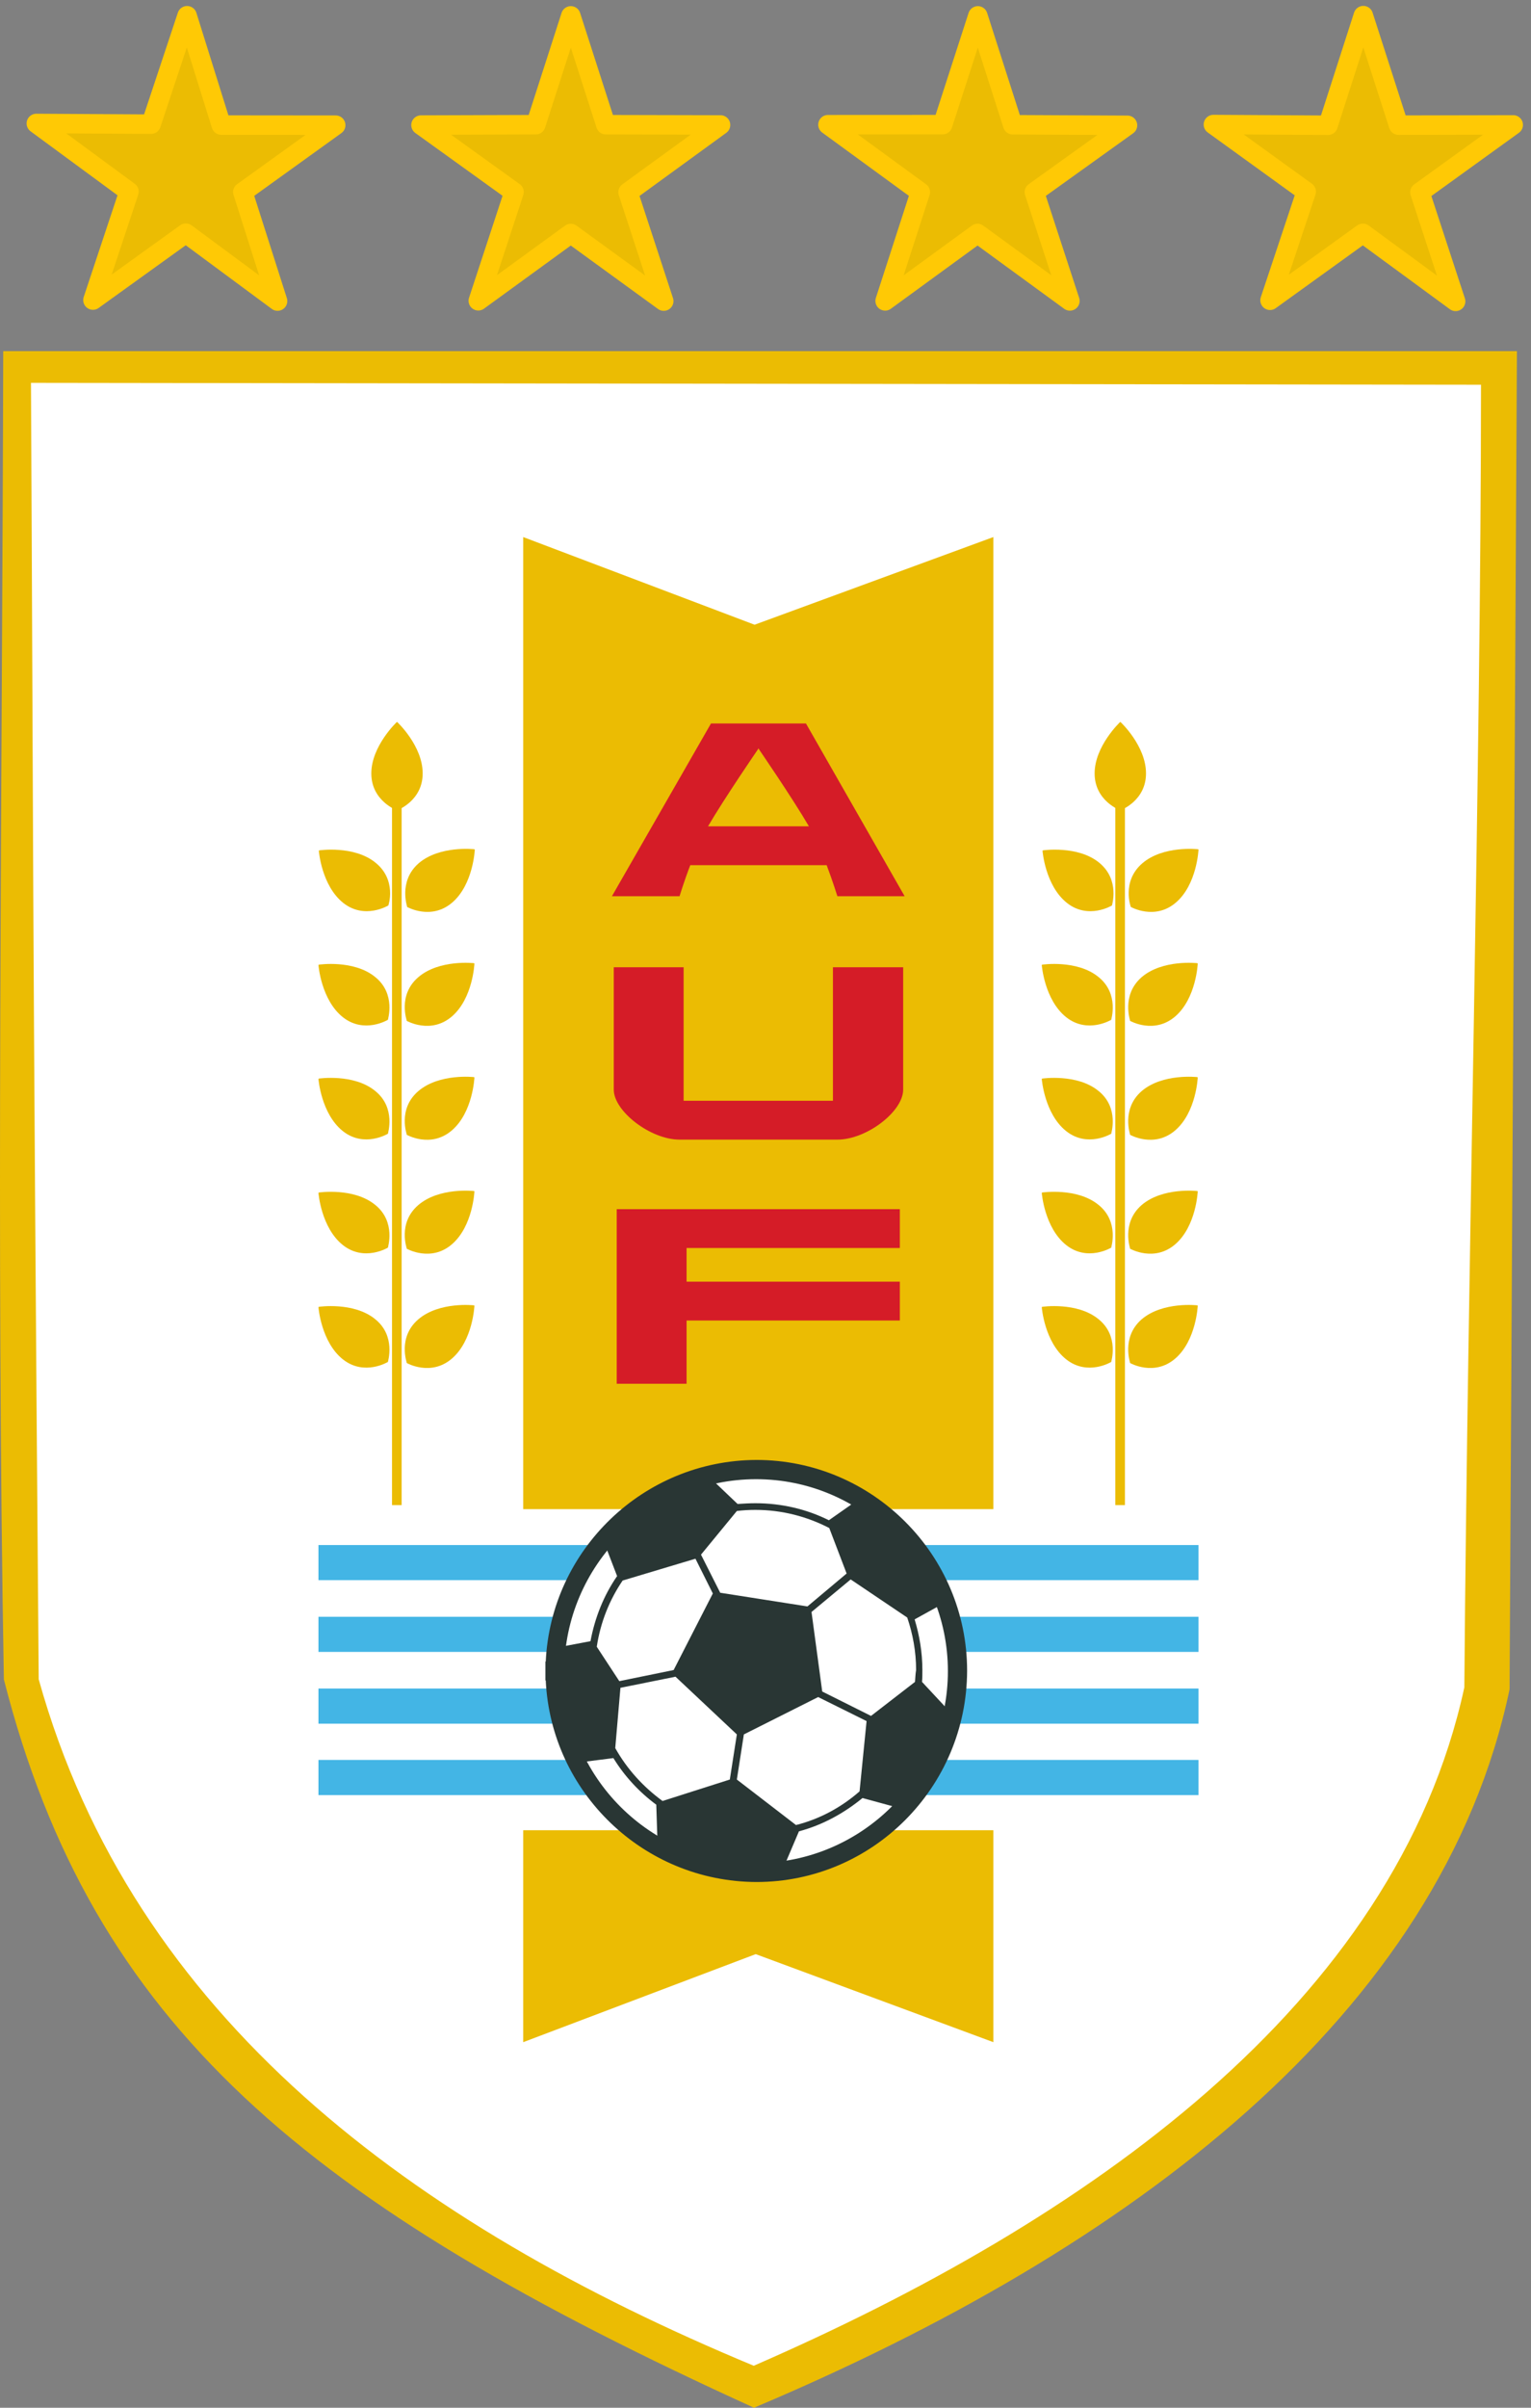 <svg width="98" height="154" viewBox="0 0 98 154" fill="none" xmlns="http://www.w3.org/2000/svg">
<rect x="0" y="0" width="98" height="154" fill="#808080" stroke="none"/>
<g id="uruguay">
<path id="path4497" d="M1.256 107.424C1.121 80.093 1.362 47.175 0.909 23.451C34.591 23.654 60.542 23.438 95.801 23.675C95.488 53.368 95.702 75.937 95.33 108.121C91.168 125.37 65.779 146.631 48.606 152.52C18.91 145.989 2.906 112.89 1.256 107.424Z" fill="white"/>
<g id="g4769">
<path id="path4771" d="M48.263 154C19.641 140.98 5.908 129.618 0.248 107.417C-0.249 79.854 0.145 50.027 0.206 22.458H97.1C96.943 50.988 96.786 79.517 96.629 108.047C92.242 128.91 72.328 143.85 48.263 154ZM93.733 107.926C93.948 80.393 94.792 49.079 94.8 24.607L1.983 24.487C2.126 51.823 2.067 56.371 2.477 107.407C8.517 129.066 26.441 142.253 48.248 151.315C69.45 142.089 89.324 128.244 93.733 107.926V107.926Z" fill="#EBBC03"/>
</g>
<g id="Background">
<g id="svg2">
<g id="_761874112">
<path id="polygon325" d="M96.862 7.989L90.889 12.299L93.175 19.276L87.238 14.924L81.296 19.206L83.611 12.257L77.671 7.966L85.009 8.011L87.267 1L89.522 8.005L96.862 7.989Z" fill="#EBBC03" stroke="#FFC905" stroke-width="1.246" stroke-linejoin="round"/>
<path id="polygon329" d="M68.485 19.247L62.573 14.934L56.658 19.245L58.91 12.289L52.998 7.976L60.341 7.972L62.593 1.016L64.825 7.979L72.172 8.016L66.21 12.289L68.485 19.247Z" fill="#EBBC03" stroke="#FFC905" stroke-width="1.246" stroke-linejoin="round"/>
<path id="polygon333" d="M36.535 14.935L30.616 19.238L32.903 12.283L26.948 8L34.296 7.975L36.539 1.016L38.779 7.976L46.122 7.993L40.203 12.296L42.486 19.259L36.535 14.935Z" fill="#EBBC03" stroke="#FFC905" stroke-width="1.246" stroke-linejoin="round"/>
<path id="polygon3156" d="M5.95 19.192L8.256 12.257L2.326 7.897L9.671 7.942L11.976 1.007L14.163 8L21.488 8.007L15.543 12.285L17.767 19.257L11.895 14.915L5.95 19.192Z" fill="#EBBC03" stroke="#FFC905" stroke-width="1.246" stroke-linejoin="round"/>
</g>
</g>
</g>
<path id="polyline4-9" d="M63.585 130.618L48.373 124.987L33.491 130.618V34.351L48.301 39.958L63.585 34.351V130.618Z" fill="#EBBC03"/>
<path id="path14-4" d="M53.601 57.324H57.907L51.59 46.275H45.51L39.169 57.324H43.499C43.499 57.324 43.783 56.377 44.185 55.337H52.915C53.317 56.401 53.601 57.324 53.601 57.324ZM48.514 47.931L48.562 47.86L48.585 47.931C48.585 47.931 50.715 51.031 51.779 52.852H45.321C46.385 51.031 48.514 47.931 48.514 47.931H48.514Z" fill="#D51C27"/>
<path id="path16-1" d="M53.317 61.866V70.407H43.759V61.866H39.288C39.288 61.866 39.288 69.058 39.288 69.697C39.288 71.069 41.63 72.891 43.499 72.891H46.811C48.633 72.891 50.289 72.891 50.289 72.891H53.601C55.47 72.891 57.812 71.093 57.812 69.697C57.812 69.058 57.812 61.866 57.812 61.866H53.317" fill="#D51C27"/>
<path id="polyline18-0" d="M57.599 79.823V77.339H39.477V88.506H43.948V84.46H57.599V81.976H43.948V79.823H57.599Z" fill="#D51C27"/>
<path id="path20-0" d="M25.4 51.835C25.4 51.835 27.056 51.243 27.056 49.469C27.056 47.695 25.424 46.181 25.424 46.181H25.4C25.4 46.181 23.768 47.718 23.768 49.469C23.768 51.243 25.424 51.835 25.424 51.835H25.4" fill="#EBBC03"/>
<path id="path22-6" d="M26.062 58.01C26.062 58.01 27.6 58.885 28.949 57.726C30.297 56.567 30.392 54.343 30.392 54.343L30.368 54.319C30.368 54.319 28.145 54.059 26.796 55.218C25.471 56.377 26.086 58.034 26.062 58.01" fill="#EBBC03"/>
<path id="path24-2" d="M24.856 57.915C24.856 57.915 23.342 58.838 21.97 57.75C20.574 56.638 20.408 54.414 20.408 54.414L20.432 54.39C20.432 54.39 22.656 54.059 24.028 55.171C25.424 56.283 24.856 57.939 24.856 57.915" fill="#EBBC03"/>
<path id="path26-6" d="M26.039 65.297C26.039 65.297 27.577 66.172 28.925 65.013C30.274 63.853 30.368 61.63 30.368 61.63L30.345 61.606C30.345 61.606 28.121 61.346 26.772 62.505C25.424 63.664 26.062 65.32 26.039 65.297" fill="#EBBC03"/>
<path id="path28-0" d="M24.832 65.226C24.832 65.226 23.318 66.148 21.946 65.06C20.55 63.948 20.384 61.724 20.384 61.724L20.408 61.701C20.408 61.701 22.632 61.369 24.004 62.481C25.376 63.57 24.809 65.249 24.832 65.226" fill="#EBBC03"/>
<path id="path30-8" d="M26.039 72.584C26.039 72.584 27.577 73.459 28.925 72.3C30.274 71.14 30.368 68.916 30.368 68.916L30.345 68.893C30.345 68.893 28.121 68.633 26.772 69.792C25.424 70.951 26.062 72.607 26.039 72.584" fill="#EBBC03"/>
<path id="path32-5" d="M24.832 72.513C24.832 72.513 23.318 73.435 21.946 72.347C20.55 71.235 20.384 69.011 20.384 69.011L20.408 68.987C20.408 68.987 22.632 68.656 24.004 69.768C25.376 70.856 24.809 72.536 24.832 72.513" fill="#EBBC03"/>
<path id="path34-1" d="M26.039 79.87C26.039 79.87 27.577 80.746 28.925 79.587C30.274 78.427 30.368 76.203 30.368 76.203L30.345 76.18C30.345 76.18 28.121 75.919 26.772 77.079C25.424 78.238 26.062 79.894 26.039 79.87" fill="#EBBC03"/>
<path id="path36-9" d="M24.832 79.799C24.832 79.799 23.318 80.722 21.946 79.634C20.55 78.522 20.384 76.298 20.384 76.298L20.408 76.274C20.408 76.274 22.632 75.943 24.004 77.055C25.376 78.143 24.809 79.823 24.832 79.799" fill="#EBBC03"/>
<path id="path38-9" d="M26.039 87.181C26.039 87.181 27.577 88.056 28.925 86.897C30.274 85.738 30.368 83.514 30.368 83.514L30.345 83.49C30.345 83.49 28.121 83.23 26.772 84.389C25.424 85.549 26.062 87.205 26.039 87.181" fill="#EBBC03"/>
<path id="path40-6" d="M24.832 87.11C24.832 87.11 23.318 88.033 21.946 86.944C20.55 85.832 20.384 83.608 20.384 83.608L20.408 83.585C20.408 83.585 22.632 83.254 24.004 84.365C25.376 85.454 24.809 87.134 24.832 87.11" fill="#EBBC03"/>
<path id="rect42-7" d="M25.708 51.267H25.093V96.266H25.708V51.267Z" fill="#EBBC03"/>
<path id="path44-5" d="M71.7 51.835C71.7 51.835 73.356 51.243 73.356 49.469C73.356 47.695 71.724 46.181 71.724 46.181H71.7C71.7 46.181 70.067 47.718 70.067 49.469C70.067 51.243 71.724 51.835 71.724 51.835H71.7" fill="#EBBC03"/>
<path id="path46-0" d="M72.386 58.01C72.386 58.01 73.924 58.885 75.272 57.726C76.621 56.567 76.716 54.343 76.716 54.343L76.692 54.319C76.692 54.319 74.468 54.059 73.119 55.218C71.771 56.377 72.386 58.034 72.386 58.01" fill="#EBBC03"/>
<path id="path48-7" d="M71.179 57.915C71.179 57.915 69.665 58.838 68.293 57.75C66.897 56.638 66.732 54.414 66.732 54.414L66.755 54.39C66.755 54.39 68.979 54.059 70.351 55.171C71.724 56.283 71.156 57.939 71.179 57.915" fill="#EBBC03"/>
<path id="path50-0" d="M72.339 65.297C72.339 65.297 73.876 66.172 75.225 65.013C76.573 63.853 76.668 61.63 76.668 61.63L76.644 61.606C76.644 61.606 74.421 61.346 73.072 62.505C71.747 63.664 72.362 65.32 72.339 65.297" fill="#EBBC03"/>
<path id="path52-6" d="M71.132 65.226C71.132 65.226 69.618 66.148 68.246 65.06C66.85 63.948 66.684 61.724 66.684 61.724L66.708 61.701C66.708 61.701 68.932 61.369 70.304 62.481C71.676 63.57 71.108 65.249 71.132 65.226" fill="#EBBC03"/>
<path id="path54-0" d="M72.339 72.584C72.339 72.584 73.876 73.459 75.225 72.3C76.573 71.14 76.668 68.916 76.668 68.916L76.644 68.893C76.644 68.893 74.421 68.633 73.072 69.792C71.747 70.951 72.362 72.607 72.339 72.584" fill="#EBBC03"/>
<path id="path56-5" d="M71.132 72.513C71.132 72.513 69.618 73.435 68.246 72.347C66.85 71.235 66.684 69.011 66.684 69.011L66.708 68.987C66.708 68.987 68.932 68.656 70.304 69.768C71.676 70.856 71.108 72.536 71.132 72.513" fill="#EBBC03"/>
<path id="path58-2" d="M72.339 79.87C72.339 79.87 73.876 80.746 75.225 79.587C76.573 78.427 76.668 76.203 76.668 76.203L76.644 76.18C76.644 76.18 74.421 75.919 73.072 77.079C71.747 78.238 72.362 79.894 72.339 79.87" fill="#EBBC03"/>
<path id="path60-8" d="M71.132 79.799C71.132 79.799 69.618 80.722 68.246 79.634C66.85 78.522 66.684 76.298 66.684 76.298L66.708 76.274C66.708 76.274 68.932 75.943 70.304 77.055C71.676 78.143 71.108 79.823 71.132 79.799" fill="#EBBC03"/>
<path id="path62-1" d="M72.339 87.181C72.339 87.181 73.876 88.056 75.225 86.897C76.573 85.738 76.668 83.514 76.668 83.514L76.644 83.49C76.644 83.49 74.421 83.23 73.072 84.389C71.747 85.549 72.362 87.205 72.339 87.181" fill="#EBBC03"/>
<path id="path64-5" d="M71.132 87.11C71.132 87.11 69.618 88.033 68.246 86.944C66.85 85.832 66.684 83.608 66.684 83.608L66.708 83.585C66.708 83.585 68.932 83.254 70.304 84.365C71.676 85.454 71.108 87.134 71.132 87.11" fill="#EBBC03"/>
<path id="rect66-4" d="M72.007 51.267H71.392V96.266H72.007V51.267Z" fill="#EBBC03"/>
<path id="rect68-3" d="M76.715 96.526H20.384V117.062H76.715V96.526Z" fill="white"/>
<path id="rect70-1" d="M76.715 98.821H20.384V101.068H76.715V98.821Z" fill="#43B5E5"/>
<path id="rect72-2" d="M76.715 103.411H20.384V105.658H76.715V103.411Z" fill="#43B5E5"/>
<path id="rect74-7" d="M76.715 108H20.384V110.248H76.715V108Z" fill="#43B5E5"/>
<path id="rect76-6" d="M76.715 112.566H20.384V114.814H76.715V112.566Z" fill="#43B5E5"/>
<path id="path78-8" d="M35.526 106.888H35.644H35.526C35.526 99.767 41.299 94.018 48.42 93.995C55.541 94.018 61.29 99.767 61.314 106.888C61.314 114.01 55.541 119.759 48.42 119.782C41.299 119.759 35.526 114.01 35.526 106.888Z" fill="white"/>
<path id="path80-1" d="M48.42 120.374C41.18 120.35 35.266 114.625 34.934 107.48H34.911V106.888V106.273H34.934C35.266 99.128 41.18 93.403 48.42 93.379C55.849 93.379 61.905 99.436 61.905 106.865C61.882 114.317 55.849 120.374 48.42 120.374ZM36.117 106.888C36.117 113.655 41.63 119.167 48.396 119.167C55.163 119.144 60.675 113.655 60.675 106.888C60.675 100.122 55.163 94.61 48.396 94.61C41.654 94.61 36.141 100.122 36.117 106.888Z" fill="#293634"/>
<path id="path82-2" d="M48.42 93.995C41.299 93.995 35.526 99.767 35.526 106.888C35.526 114.01 41.299 119.782 48.42 119.782C55.541 119.782 61.314 114.01 61.314 106.888C61.29 99.767 55.517 93.995 48.42 93.995ZM50.951 116.73L47.166 113.82L47.615 110.934L52.371 108.545L55.47 110.082L55.021 114.577C53.861 115.595 52.465 116.352 50.951 116.73V116.73ZM39.382 111.809L39.714 107.953L43.239 107.243L47.166 110.934L46.716 113.82L42.411 115.193C41.18 114.294 40.139 113.158 39.382 111.809V111.809ZM48.349 96.573C50.052 96.573 51.661 96.999 53.081 97.733L54.193 100.643L51.685 102.748L46.101 101.873L44.871 99.436L47.166 96.644C47.544 96.597 47.947 96.573 48.349 96.573V96.573ZM58.569 107.575L55.754 109.751L52.631 108.19L51.945 103.103L54.453 101.021L58.072 103.458C58.427 104.499 58.64 105.635 58.64 106.817C58.593 107.078 58.593 107.338 58.569 107.575V107.575ZM39.642 107.527L38.199 105.327C38.436 103.766 39.004 102.346 39.855 101.092L44.516 99.696L45.628 101.92L43.12 106.817L39.642 107.527ZM39.501 100.808C38.649 102.038 38.081 103.458 37.797 104.972L36.046 105.303C36.354 102.914 37.324 100.737 38.791 98.963L39.501 100.808ZM59.019 107.575C59.042 107.314 59.042 107.078 59.042 106.817C59.042 105.682 58.853 104.594 58.546 103.576L60.131 102.701C60.604 104.002 60.864 105.422 60.864 106.888C60.864 107.716 60.77 108.521 60.628 109.302L59.019 107.575ZM54.642 96.124L53.057 97.236C51.637 96.526 50.029 96.147 48.349 96.147C47.97 96.147 47.592 96.171 47.213 96.195L45.699 94.752C46.575 94.562 47.474 94.444 48.42 94.444C50.691 94.444 52.82 95.059 54.642 96.124V96.124ZM37.395 112.685L39.264 112.448C39.974 113.607 40.92 114.625 42.008 115.429L42.079 117.606C40.092 116.423 38.46 114.719 37.395 112.685V112.685ZM50.265 119.191L51.141 117.133C52.655 116.73 54.027 115.973 55.21 115.003L57.292 115.571C55.47 117.464 53.01 118.789 50.265 119.191V119.191Z" fill="#293634"/>
</g>
</svg>
